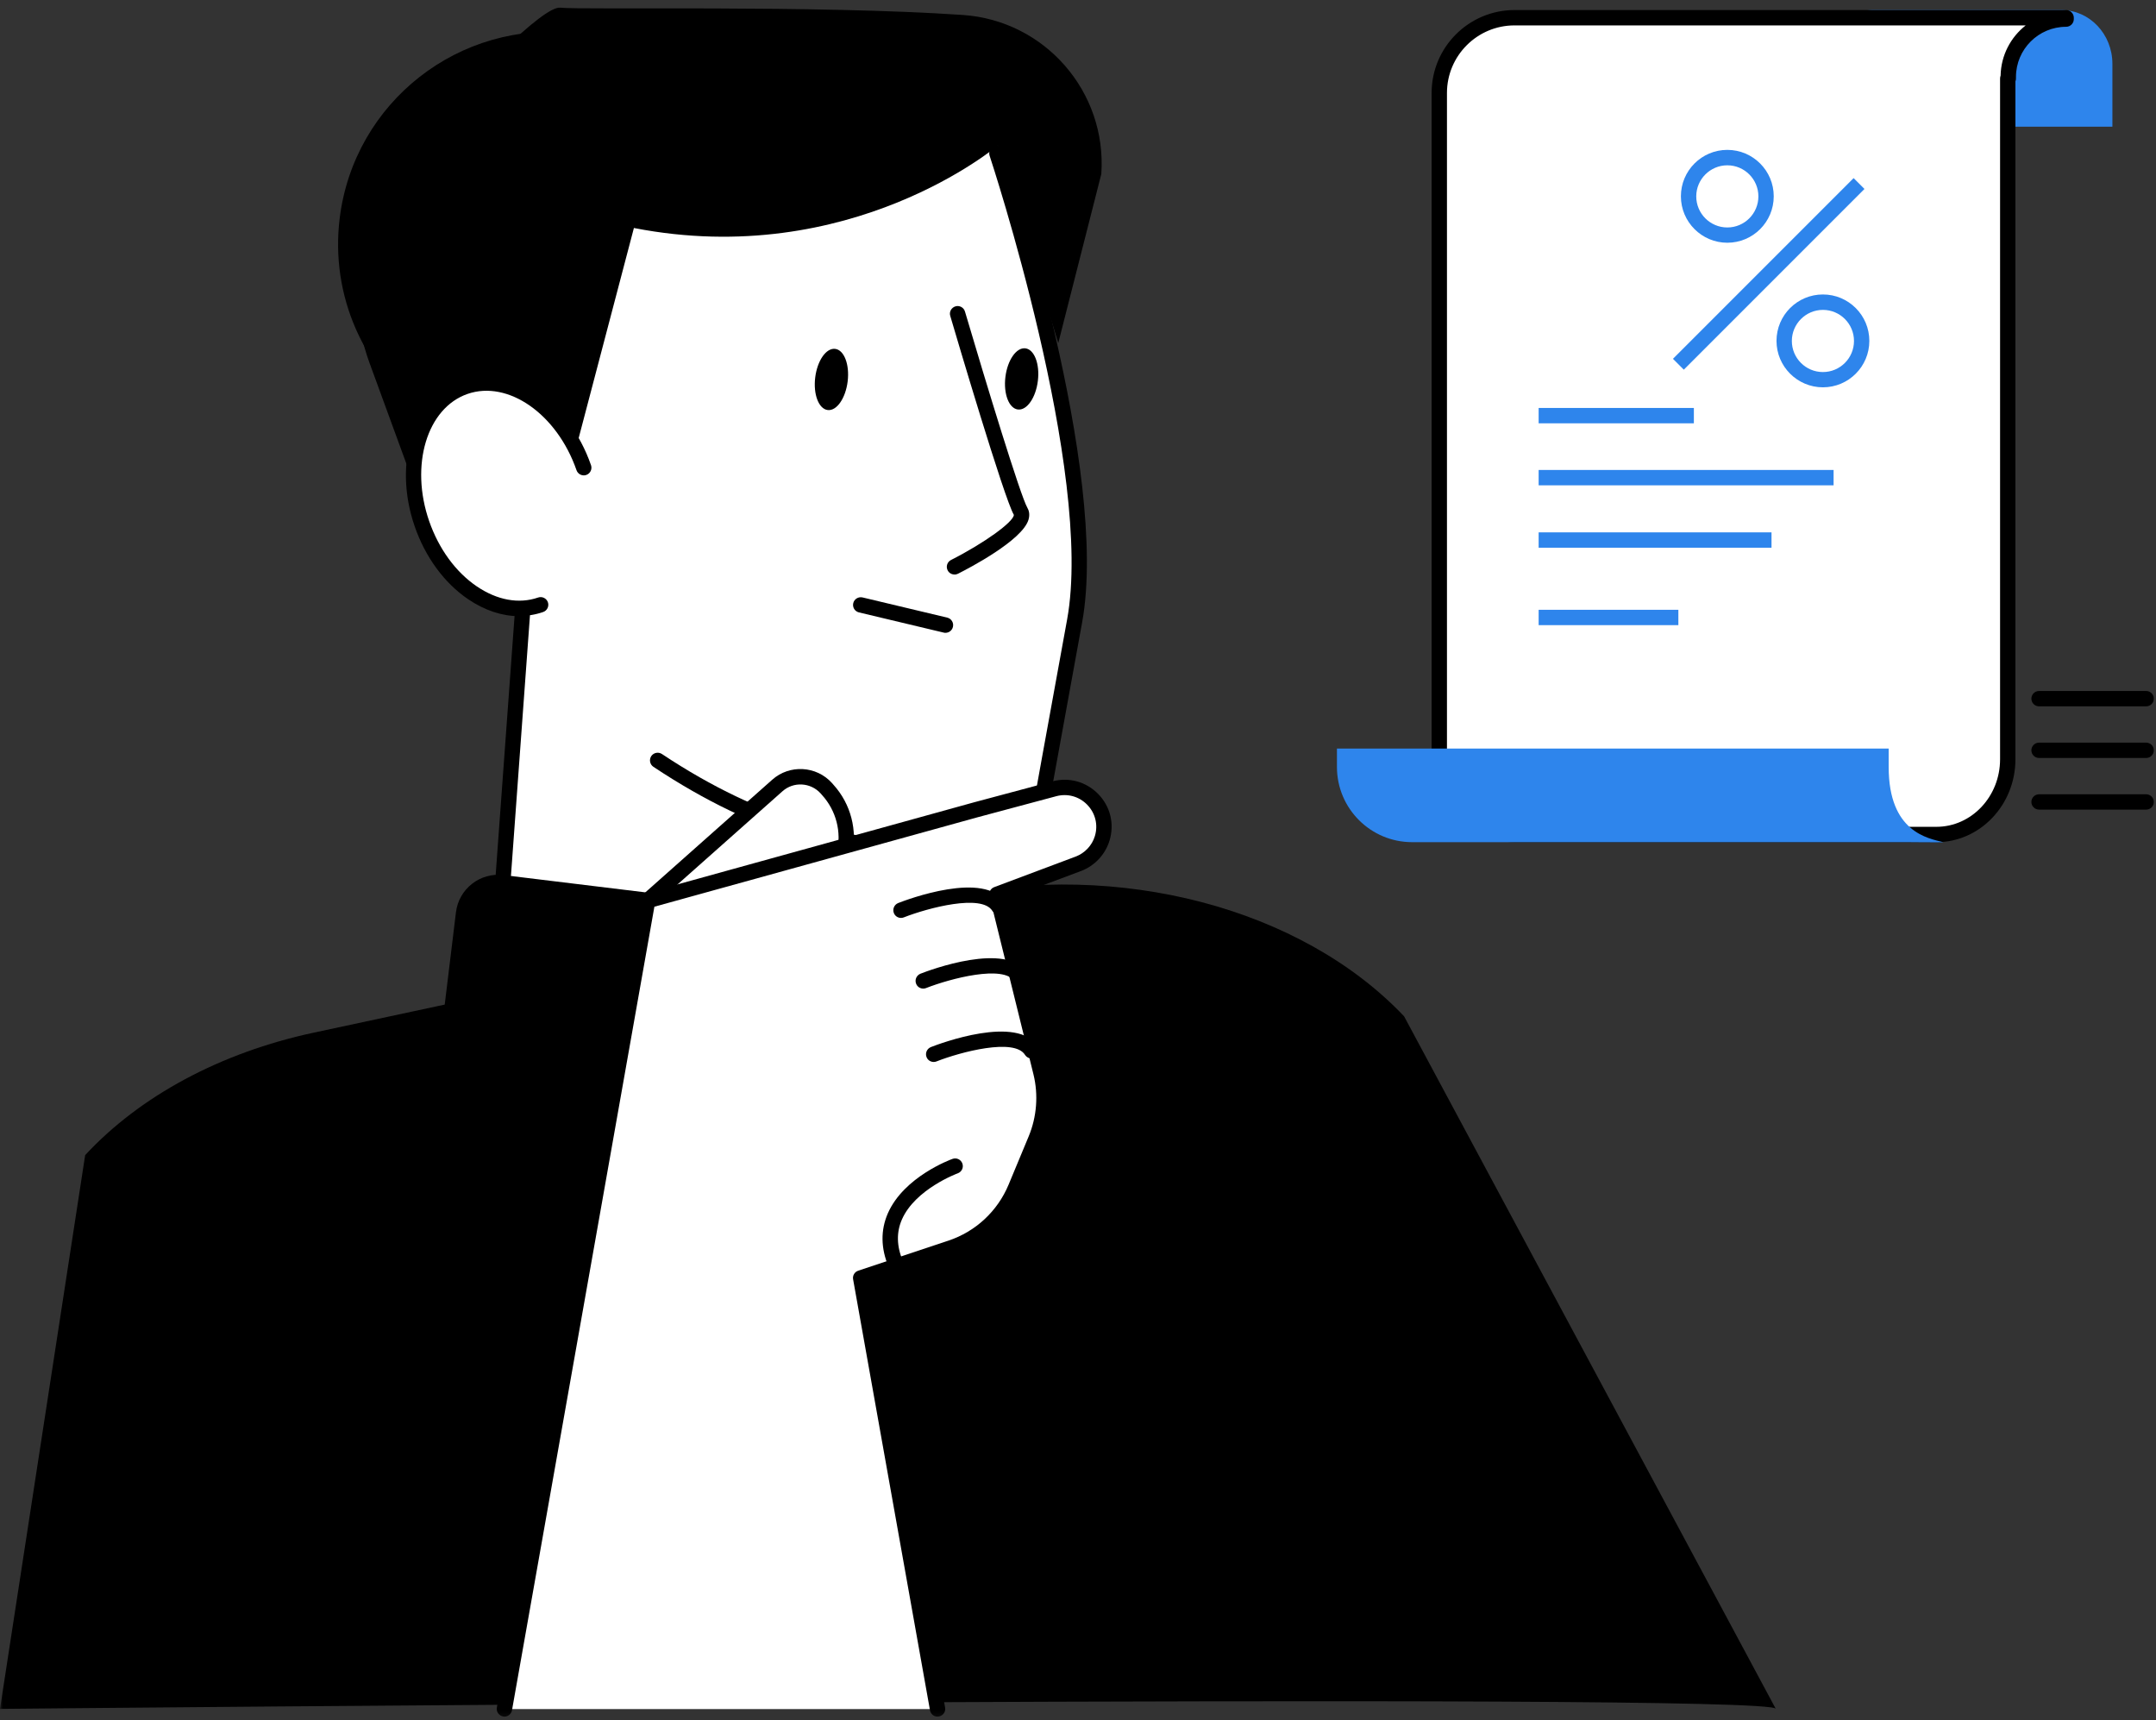 <svg width="361" height="288" viewBox="0 0 361 288" fill="none" xmlns="http://www.w3.org/2000/svg">
<rect x="0" y="0" width="361" height="288" fill="#333333" stroke="none"/>
<mask id="mask0_2_1961" style="mask-type:luminance" maskUnits="userSpaceOnUse" x="0" y="0" width="361" height="288">
<path d="M360.997 0H0V287.77H360.997V0Z" fill="white"/>
</mask>
<g mask="url(#mask0_2_1961)">
<path d="M77.531 63.824C86.46 60.535 91.714 63.913 94.553 67.305C94.951 67.78 95.311 68.281 95.658 68.795C94.347 50.142 98.613 36.614 108.402 28.482C116.907 21.429 129.792 18.538 145.684 20.157C157.605 21.365 167.151 24.692 167.253 24.731C167.536 24.833 167.767 25.065 167.857 25.347C168.577 27.518 185.522 78.88 180.91 104.137C176.285 129.432 174.872 137.436 174.872 137.436C174.82 137.719 174.653 137.963 174.409 138.104C174.255 138.207 164.119 144.078 147.354 142.536L147.456 164.646C147.456 164.941 147.328 165.224 147.084 165.417C146.776 165.661 142.228 169.104 128.379 167.421C118.615 166.226 104.227 162.487 83.441 153.289C83.055 153.122 82.824 152.724 82.85 152.313L86.472 102.814C79.663 102.531 72.726 96.712 69.72 88.014C66.046 77.403 69.476 66.766 77.531 63.811V63.824Z" fill="white"/>
<path d="M96.467 5.589C104.985 6.629 112.436 10.599 117.921 16.367C93.962 20.003 74.255 39.813 71.082 65.815C70.941 66.958 70.85 68.102 70.773 69.232C60.997 61.845 55.28 49.615 56.873 36.575C59.25 17.087 76.966 3.212 96.467 5.576V5.589Z" fill="black"/>
<path d="M92.562 89.787L71.133 86.074L61.871 60.753C57.297 48.24 60.008 34.211 68.962 24.332C78.931 13.348 90.904 0.938 93.834 1.285C97.161 1.683 136.768 0.822 161.215 2.505C174.974 3.443 185.355 15.365 184.404 29.124L177.197 57.426L167.074 24.358C167.074 24.358 142.42 45.234 106.141 38.168L92.562 89.8V89.787Z" fill="black"/>
<path d="M158.299 105.936C158.196 105.936 158.094 105.936 158.004 105.897L143.821 102.518C143.127 102.351 142.703 101.658 142.87 100.964C143.037 100.27 143.731 99.859 144.425 100.013L158.608 103.392C159.301 103.559 159.725 104.253 159.558 104.946C159.417 105.537 158.89 105.936 158.312 105.936H158.299Z" fill="black"/>
<path d="M90.532 101.259C83.055 103.855 74.152 97.778 70.658 87.693C67.163 77.608 70.401 67.331 77.878 64.736C85.355 62.141 94.257 68.217 97.752 78.302L90.532 101.259Z" fill="white"/>
<path d="M86.922 103.148C84.07 103.148 81.141 102.184 78.366 100.296C74.383 97.585 71.21 93.256 69.437 88.117C65.712 77.377 69.309 66.354 77.454 63.528C85.599 60.715 95.247 67.151 98.96 77.878C99.191 78.546 98.831 79.278 98.163 79.51C97.495 79.741 96.763 79.381 96.531 78.713C93.268 69.322 85.085 63.592 78.289 65.943C71.493 68.294 68.602 77.865 71.865 87.256C73.471 91.868 76.285 95.748 79.818 98.15C83.235 100.476 86.883 101.144 90.108 100.026C90.776 99.795 91.508 100.155 91.74 100.823C91.971 101.491 91.611 102.223 90.943 102.454C89.645 102.904 88.284 103.122 86.922 103.122V103.148Z" fill="black"/>
<path d="M141.932 63.849C141.585 66.675 140.095 68.821 138.592 68.641C137.089 68.461 136.151 66.02 136.498 63.194C136.845 60.368 138.335 58.222 139.838 58.402C141.341 58.582 142.279 61.023 141.932 63.849Z" fill="black"/>
<path d="M173.78 63.759C173.433 66.586 171.943 68.731 170.439 68.551C168.936 68.371 167.999 65.93 168.345 63.104C168.692 60.278 170.183 58.132 171.686 58.312C173.189 58.492 174.127 60.933 173.78 63.759Z" fill="black"/>
<path d="M152.968 143.294C141.868 143.294 126.979 140.057 109.404 128.366C108.813 127.968 108.659 127.171 109.044 126.58C109.443 125.989 110.239 125.835 110.83 126.221C145.105 149.024 169.065 138.335 172.739 136.434C173.15 134.134 174.782 125.013 178.674 103.726C183.196 79.034 165.879 26.593 165.699 26.066C165.481 25.398 165.84 24.666 166.508 24.448C167.189 24.229 167.909 24.589 168.127 25.257C168.846 27.428 185.817 78.854 181.192 104.188C176.619 129.188 175.167 137.41 175.141 137.487C175.077 137.847 174.859 138.168 174.538 138.361C173.96 138.708 166.136 143.281 152.942 143.281L152.968 143.294Z" fill="black"/>
<path d="M83.839 153.687C83.839 153.687 83.774 153.687 83.749 153.687C83.042 153.636 82.515 153.019 82.567 152.313L86.215 102.351C86.267 101.645 86.871 101.092 87.59 101.169C88.296 101.221 88.823 101.837 88.772 102.544L85.123 152.505C85.072 153.186 84.507 153.7 83.839 153.7V153.687Z" fill="black"/>
<path d="M146.454 165.956C145.748 165.956 145.17 165.378 145.17 164.672L145.067 141.894C145.067 141.187 145.632 140.609 146.352 140.609C147.058 140.609 147.636 141.187 147.636 141.894L147.739 164.672C147.739 165.378 147.174 165.956 146.454 165.956Z" fill="black"/>
<path d="M159.815 96.172C159.34 96.172 158.89 95.915 158.672 95.466C158.351 94.836 158.608 94.065 159.237 93.744C164.697 90.982 169.72 87.385 169.759 86.19C168.114 83.377 160.021 55.987 159.109 52.878C158.903 52.197 159.301 51.491 159.982 51.285C160.663 51.08 161.382 51.478 161.575 52.159C165.147 64.26 170.863 83.004 172.02 84.995C172.264 85.406 172.482 86.087 172.212 86.999C171.172 90.481 162.192 95.144 160.406 96.044C160.226 96.134 160.021 96.185 159.828 96.185L159.815 96.172Z" fill="black"/>
<path d="M78.339 195.449L142.575 203.267C146.49 203.744 150.052 200.955 150.528 197.039L154.761 162.263C155.238 158.347 152.45 154.786 148.534 154.309L84.299 146.491C80.383 146.014 76.822 148.802 76.345 152.717L72.112 187.494C71.635 191.411 74.423 194.971 78.339 195.449Z" fill="black"/>
<path d="M297.341 286.074L235.098 170.131C217.922 152.017 187.385 143.988 158.877 150.09L52.48 172.881C36.973 176.208 23.471 183.441 14.26 193.371L0 286.074C0 286.074 297.341 283.184 297.341 286.074Z" fill="black"/>
<path d="M108.453 150.758L130.165 131.488C132.554 129.368 136.215 129.561 138.361 131.938L138.644 132.246C141.264 135.149 142.305 139.145 141.406 142.947L139.748 150.026L108.453 150.758Z" fill="white"/>
<path d="M108.453 152.043C108.094 152.043 107.747 151.902 107.49 151.606C107.014 151.08 107.066 150.27 107.593 149.795L129.304 130.525C132.207 127.943 136.691 128.187 139.299 131.077L139.568 131.385C142.472 134.597 143.615 139.029 142.639 143.243L140.982 150.322C140.815 151.015 140.121 151.439 139.44 151.285C138.746 151.131 138.322 150.437 138.476 149.744L140.134 142.665C140.93 139.273 140.005 135.702 137.667 133.12L137.397 132.811C135.727 130.974 132.862 130.807 131.012 132.465L109.301 151.735C109.057 151.953 108.749 152.056 108.453 152.056V152.043Z" fill="black"/>
<path d="M84.468 286.087L108.453 150.771L163.425 135.56L176.529 132.053C181.526 130.717 186.048 135.393 184.545 140.339C183.954 142.305 182.477 143.885 180.55 144.604L166.919 149.717L174.294 179.574C175.206 183.286 174.91 187.192 173.446 190.725L170.067 198.844C168.076 203.61 164.132 207.284 159.237 208.916L144.142 213.952L157.015 286.1H84.494L84.468 286.087Z" fill="white"/>
<path d="M84.468 287.372C84.391 287.372 84.314 287.372 84.237 287.346C83.543 287.218 83.068 286.55 83.196 285.856L107.182 150.54C107.271 150.052 107.631 149.653 108.106 149.525L163.078 134.314L176.195 130.807C178.996 130.062 181.873 130.858 183.903 132.94C185.92 135.021 186.627 137.924 185.779 140.712C185.072 143.05 183.286 144.951 181 145.812L168.435 150.514L175.54 179.253C176.516 183.209 176.195 187.449 174.628 191.2L171.249 199.319C169.116 204.432 164.89 208.364 159.635 210.111L145.581 214.8L158.248 285.856C158.376 286.55 157.901 287.218 157.207 287.346C156.501 287.488 155.845 287.012 155.717 286.306L142.844 214.158C142.729 213.528 143.101 212.911 143.705 212.719L158.813 207.683C163.361 206.167 167.022 202.762 168.872 198.33L172.251 190.211C173.6 186.961 173.882 183.287 173.047 179.869L165.673 150.026C165.519 149.396 165.853 148.741 166.47 148.51L180.1 143.397C181.642 142.819 182.85 141.534 183.325 139.967C183.89 138.091 183.415 136.139 182.053 134.725C180.691 133.325 178.751 132.785 176.863 133.286L163.759 136.794L109.571 151.786L85.727 286.306C85.612 286.922 85.072 287.372 84.468 287.372Z" fill="black"/>
<path d="M149.974 212.873C149.473 212.873 148.998 212.578 148.793 212.089C147.469 208.955 147.431 205.936 148.664 203.109C151.349 196.994 159.16 194.117 159.494 194.001C160.162 193.757 160.894 194.104 161.138 194.772C161.382 195.44 161.036 196.172 160.368 196.416C160.29 196.442 153.25 199.05 151.015 204.15C150.077 206.295 150.129 208.621 151.169 211.087C151.439 211.743 151.143 212.488 150.488 212.77C150.321 212.835 150.154 212.873 149.987 212.873H149.974Z" fill="black"/>
<path d="M156.334 177.775C155.82 177.775 155.332 177.467 155.139 176.953C154.882 176.298 155.203 175.553 155.871 175.283C157.349 174.705 170.414 169.785 173.805 175.219C174.178 175.823 173.998 176.619 173.394 176.992C172.791 177.377 172.007 177.184 171.621 176.581C169.836 173.729 160.869 176.092 156.809 177.685C156.655 177.75 156.501 177.775 156.347 177.775H156.334Z" fill="black"/>
<path d="M154.586 165.494C154.073 165.494 153.584 165.185 153.392 164.671C153.135 164.016 153.456 163.271 154.124 163.001C155.601 162.423 168.667 157.503 172.058 162.937C172.431 163.541 172.251 164.337 171.647 164.71C171.043 165.082 170.26 164.903 169.874 164.299C168.089 161.447 159.121 163.811 155.062 165.404C154.908 165.468 154.753 165.494 154.599 165.494H154.586Z" fill="black"/>
<path d="M150.861 153.662C150.347 153.662 149.859 153.353 149.666 152.839C149.409 152.184 149.73 151.439 150.398 151.169C151.876 150.591 164.941 145.671 168.333 151.105C168.705 151.709 168.525 152.505 167.922 152.878C167.318 153.25 166.534 153.071 166.149 152.467C164.363 149.615 155.396 151.979 151.336 153.572C151.182 153.636 151.028 153.662 150.874 153.662H150.861Z" fill="black"/>
<path d="M304.625 21.21V10.689C304.625 5.717 308.659 1.683 313.631 1.683H345.157C349.885 1.683 353.7 5.717 353.7 10.689V21.21H304.625Z" fill="#2E85EC"/>
<path d="M345.953 2.968H253.584C246.634 2.968 240.995 8.608 240.995 15.558V127.107C240.995 134.057 246.634 139.697 253.584 139.697H324.229C330.833 139.697 336.177 134.057 336.177 127.107V13.13H336.267V12.873C336.267 7.529 340.596 3.186 345.953 3.186V2.955V2.968Z" fill="white"/>
<path d="M324.229 140.982H253.584C245.928 140.982 239.71 134.751 239.71 127.107V15.558C239.71 7.901 245.941 1.683 253.584 1.683H345.954C346.66 1.683 347.238 2.261 347.238 2.968V3.199C347.238 3.906 346.66 4.484 345.954 4.484C341.329 4.484 337.552 8.248 337.552 12.886V13.143C337.552 13.31 337.526 13.464 337.462 13.618V127.107C337.462 134.764 331.526 140.982 324.229 140.982ZM253.584 4.252C247.354 4.252 242.279 9.327 242.279 15.558V127.107C242.279 133.338 247.354 138.412 253.584 138.412H324.229C330.113 138.412 334.892 133.338 334.892 127.107V13.13C334.892 12.963 334.931 12.796 334.982 12.654C335.047 9.25 336.678 6.218 339.183 4.252H253.584Z" fill="black"/>
<path d="M316.239 125.309V128.392C316.239 139.337 322.868 140.339 325.373 140.982C325.373 141.046 319.309 140.982 319.309 140.982H236.447C229.497 140.982 223.857 135.342 223.857 128.392V125.309H316.239Z" fill="#2E85EC"/>
<path d="M283.62 68.294H257.631V70.863H283.62V68.294Z" fill="#2E85EC"/>
<path d="M307.015 78.674H257.631V81.244H307.015V78.674Z" fill="#2E85EC"/>
<path d="M296.621 89.119H257.631V91.689H296.621V89.119Z" fill="#2E85EC"/>
<path d="M281.025 102.082H257.631V104.651H281.025V102.082Z" fill="#2E85EC"/>
<path d="M310.369 29.817L280.118 60.068L281.935 61.884L312.185 31.634L310.369 29.817Z" fill="#2E85EC"/>
<path d="M289.222 40.635C284.944 40.635 281.449 37.154 281.449 32.863C281.449 28.572 284.931 25.09 289.222 25.09C293.513 25.09 296.994 28.572 296.994 32.863C296.994 37.154 293.513 40.635 289.222 40.635ZM289.222 27.673C286.357 27.673 284.019 30.011 284.019 32.876C284.019 35.74 286.344 38.078 289.222 38.078C292.099 38.078 294.425 35.74 294.425 32.876C294.425 30.011 292.099 27.673 289.222 27.673Z" fill="#2E85EC"/>
<path d="M305.229 64.838C300.951 64.838 297.457 61.357 297.457 57.066C297.457 52.775 300.938 49.294 305.229 49.294C309.52 49.294 313.001 52.775 313.001 57.066C313.001 61.357 309.52 64.838 305.229 64.838ZM305.229 51.876C302.364 51.876 300.026 54.214 300.026 57.079C300.026 59.944 302.351 62.282 305.229 62.282C308.107 62.282 310.432 59.944 310.432 57.079C310.432 54.214 308.107 51.876 305.229 51.876Z" fill="#2E85EC"/>
<path d="M359.353 118.243H341.419C340.712 118.243 340.134 117.665 340.134 116.958C340.134 116.251 340.712 115.673 341.419 115.673H359.353C360.059 115.673 360.638 116.251 360.638 116.958C360.638 117.665 360.059 118.243 359.353 118.243Z" fill="black"/>
<path d="M359.353 126.889H341.419C340.712 126.889 340.134 126.311 340.134 125.604C340.134 124.897 340.712 124.319 341.419 124.319H359.353C360.059 124.319 360.638 124.897 360.638 125.604C360.638 126.311 360.059 126.889 359.353 126.889Z" fill="black"/>
<path d="M359.353 135.535H341.419C340.712 135.535 340.134 134.957 340.134 134.25C340.134 133.543 340.712 132.965 341.419 132.965H359.353C360.059 132.965 360.638 133.543 360.638 134.25C360.638 134.957 360.059 135.535 359.353 135.535Z" fill="black"/>
</g>
</svg>
